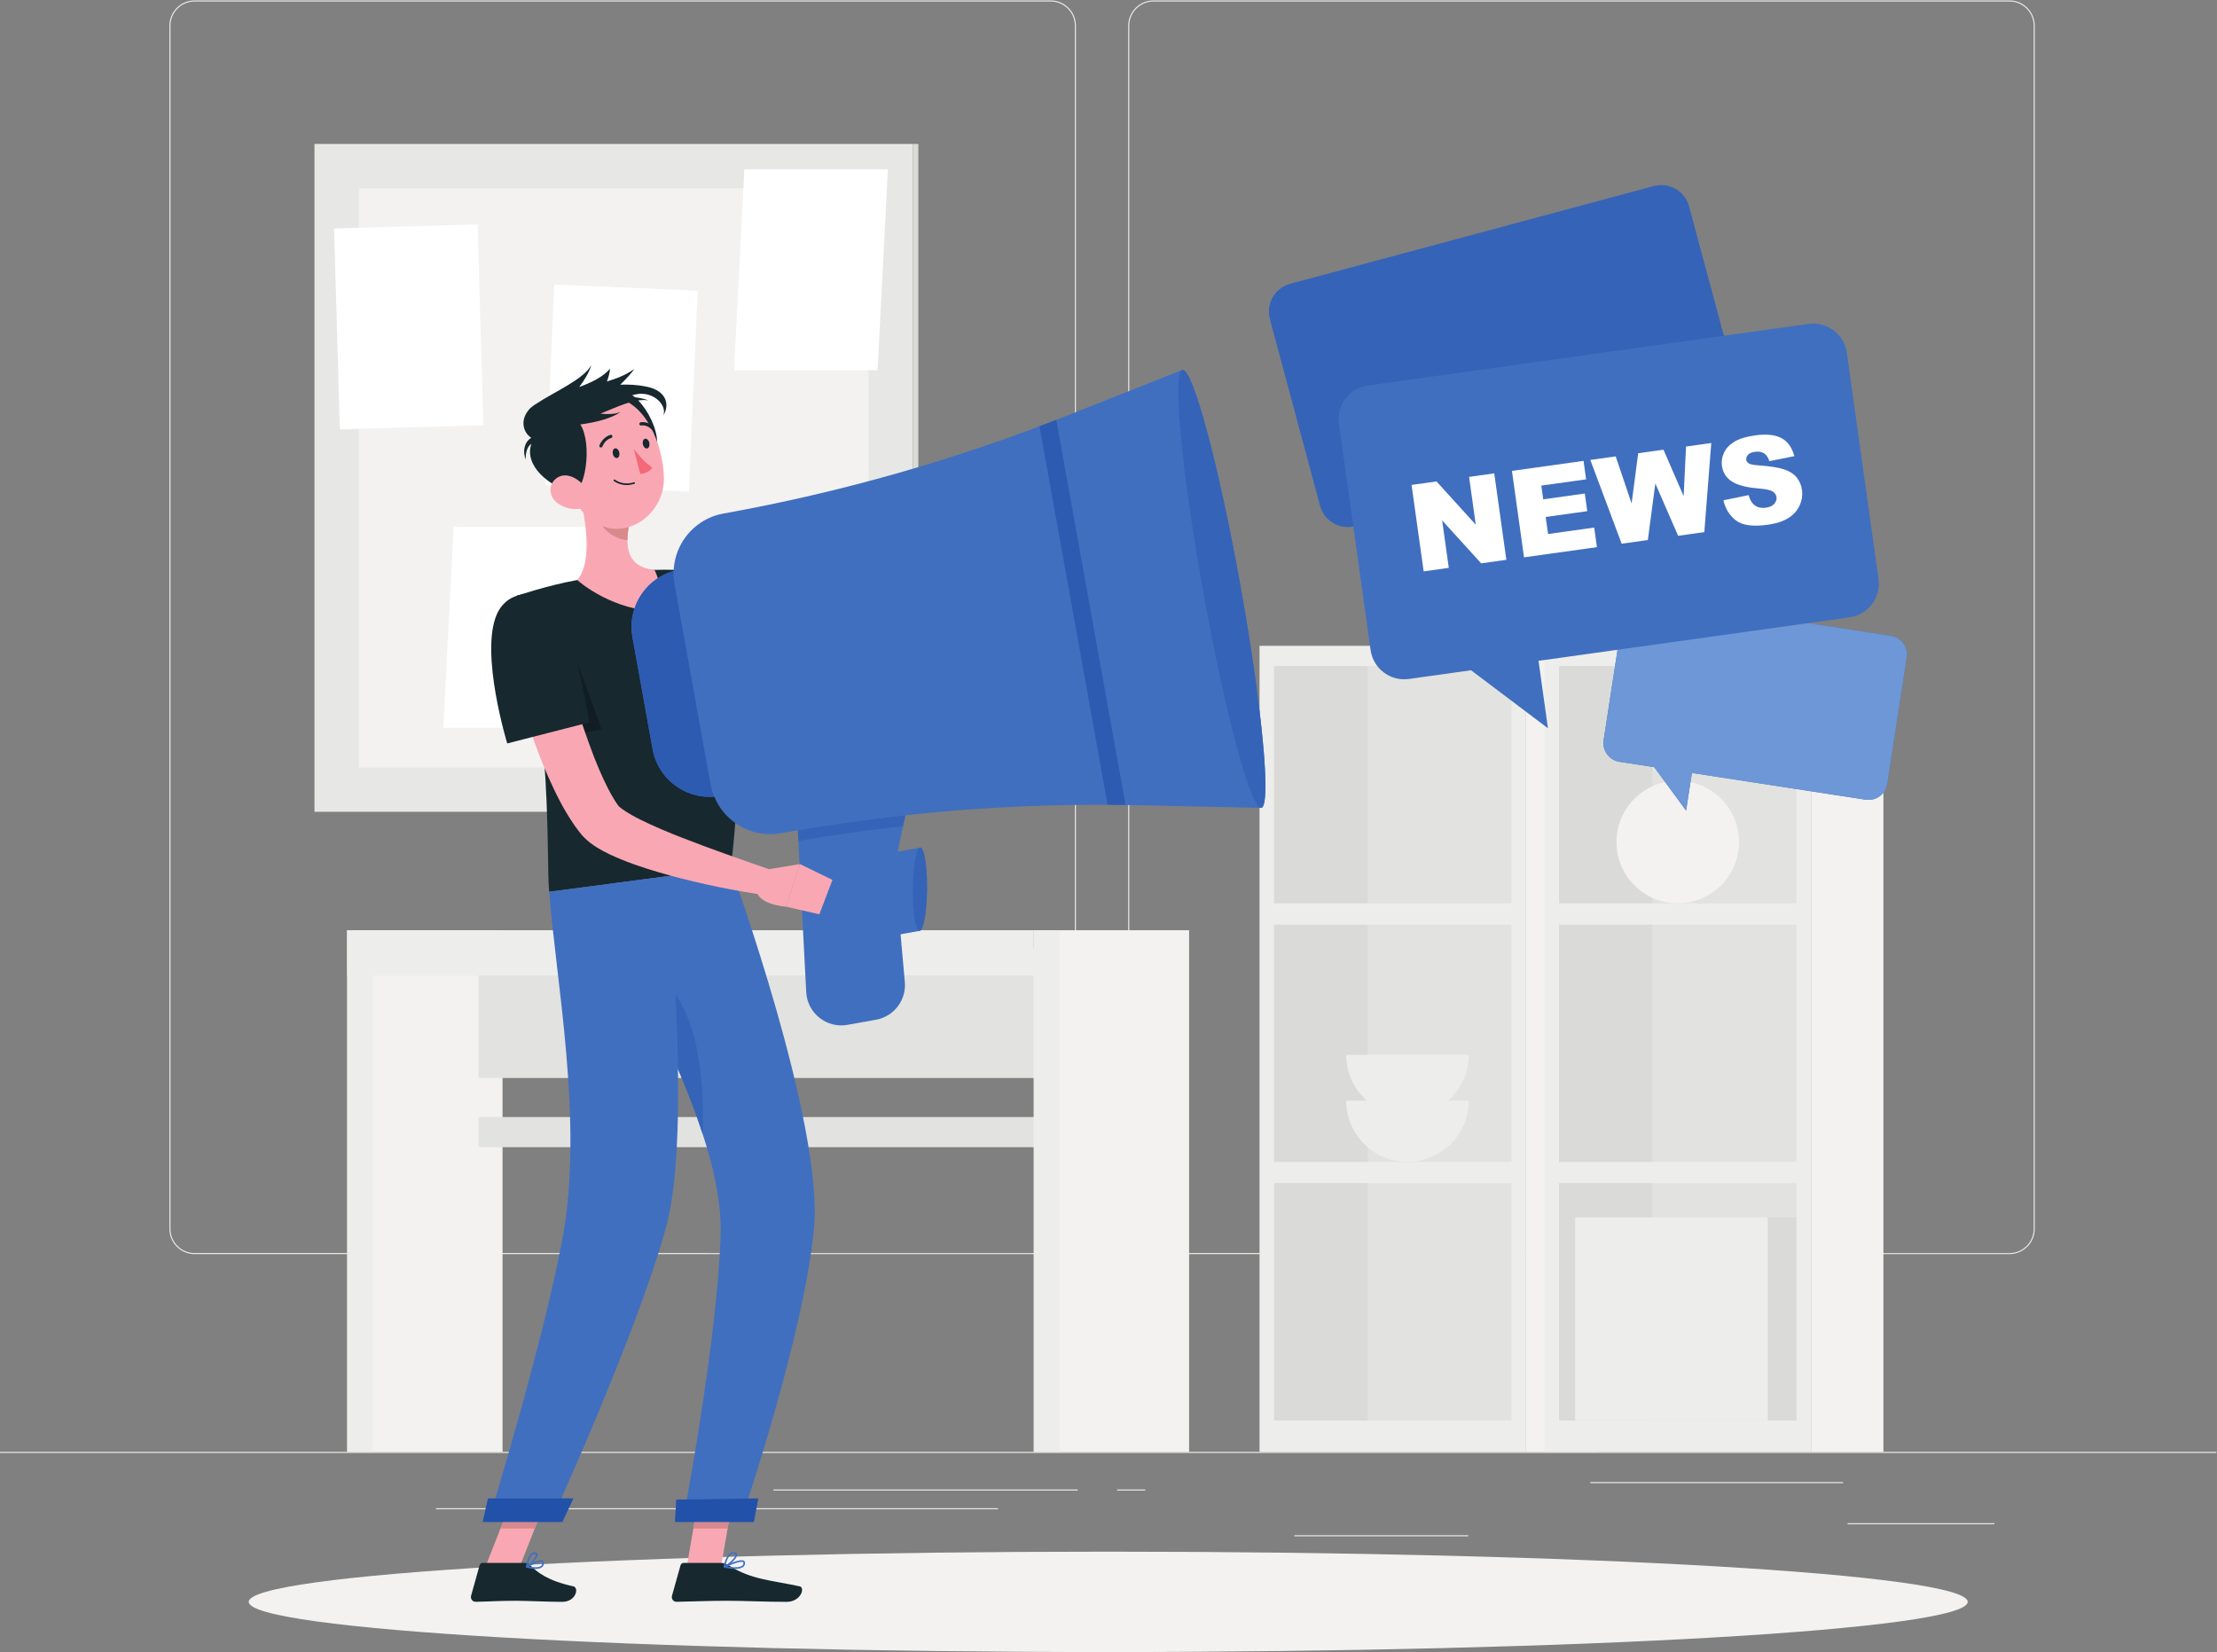 <?xml version="1.0" encoding="UTF-8" standalone="no"?>
<!-- Created with Inkscape (http://www.inkscape.org/) -->

<svg
   version="1.1"
   id="svg2"
   width="666.667"
   height="496.813"
   viewBox="0 0 666.667 496.813"
   sodipodi:docname="2888958.eps"
   xmlns:inkscape="http://www.inkscape.org/namespaces/inkscape"
   xmlns:sodipodi="http://sodipodi.sourceforge.net/DTD/sodipodi-0.dtd"
   xmlns="http://www.w3.org/2000/svg"
   xmlns:svg="http://www.w3.org/2000/svg">
  <rect x="0" y="0" width="666.667" height="496.813" fill="#808080" stroke="none"/>
  <defs
     id="defs6" />
  <sodipodi:namedview
     id="namedview4"
     pagecolor="#ffffff"
     bordercolor="#000000"
     borderopacity="0.25"
     inkscape:showpageshadow="2"
     inkscape:pageopacity="0.0"
     inkscape:pagecheckerboard="0"
     inkscape:deskcolor="#d1d1d1" />
  <g
     id="g8"
     inkscape:groupmode="layer"
     inkscape:label="ink_ext_XXXXXX"
     transform="matrix(1.333,0,0,-1.333,0,496.813)">
    <g
       id="g10"
       transform="scale(0.1)">
      <path
         d="M 5000,449.129 H 0 v 2.5 h 5000 v -2.5"
         style="fill:#e7e8e5;fill-opacity:1;fill-rule:nonzero;stroke:none"
         id="path12" />
      <path
         d="m 4167.79,290.672 h 331.22 v -2.5 h -331.22 v 2.5"
         style="fill:#e7e8e5;fill-opacity:1;fill-rule:nonzero;stroke:none"
         id="path14" />
      <path
         d="m 2920,263.539 h 392.2 v -2.5 H 2920 v 2.5"
         style="fill:#e7e8e5;fill-opacity:1;fill-rule:nonzero;stroke:none"
         id="path16" />
      <path
         d="m 3587.55,383.531 h 570.23 v -2.5 h -570.23 v 2.5"
         style="fill:#e7e8e5;fill-opacity:1;fill-rule:nonzero;stroke:none"
         id="path18" />
      <path
         d="m 1744.77,366.73 h 686.31 v -2.5 h -686.31 v 2.5"
         style="fill:#e7e8e5;fill-opacity:1;fill-rule:nonzero;stroke:none"
         id="path20" />
      <path
         d="m 2520.11,366.73 h 63.33 v -2.5 h -63.33 v 2.5"
         style="fill:#e7e8e5;fill-opacity:1;fill-rule:nonzero;stroke:none"
         id="path22" />
      <path
         d="m 983.336,322.012 h 1268.13 v 2.5 H 983.336 Z"
         style="fill:#e7e8e5;fill-opacity:1;fill-rule:nonzero;stroke:none"
         id="path24" />
      <path
         d="m 439.152,3723.59 c -30.097,0 -54.582,-24.48 -54.582,-54.57 V 954.699 c 0,-30.097 24.485,-54.578 54.582,-54.578 H 2370.14 c 30.09,0 54.57,24.481 54.57,54.578 V 3669.02 c 0,30.09 -24.48,54.57 -54.57,54.57 H 439.152 M 2370.14,897.621 H 439.152 c -31.476,0 -57.082,25.598 -57.082,57.078 V 3669.02 c 0,31.46 25.606,57.07 57.082,57.07 H 2370.14 c 31.46,0 57.07,-25.61 57.07,-57.07 V 954.699 c 0,-31.48 -25.61,-57.078 -57.07,-57.078"
         style="fill:#e7e8e5;fill-opacity:1;fill-rule:nonzero;stroke:none"
         id="path26" />
      <path
         d="m 2602.12,3723.59 c -30.09,0 -54.57,-24.48 -54.57,-54.57 V 954.699 c 0,-30.097 24.48,-54.578 54.57,-54.578 H 4533.1 c 30.1,0 54.59,24.481 54.59,54.578 V 3669.02 c 0,30.09 -24.49,54.57 -54.59,54.57 H 2602.12 M 4533.1,897.621 H 2602.12 c -31.47,0 -57.07,25.598 -57.07,57.078 V 3669.02 c 0,31.46 25.6,57.07 57.07,57.07 H 4533.1 c 31.48,0 57.09,-25.61 57.09,-57.07 V 954.699 c 0,-31.48 -25.61,-57.078 -57.09,-57.078"
         style="fill:#e7e8e5;fill-opacity:1;fill-rule:nonzero;stroke:none"
         id="path28" />
      <path
         d="M 783.328,451.629 H 1133.66 V 1628.39 H 783.328 V 451.629"
         style="fill:#f3f2f1;fill-opacity:1;fill-rule:nonzero;stroke:none"
         id="path30" />
      <path
         d="m 783.328,451.629 h 57.777 V 1628.39 H 783.328 V 451.629"
         style="fill:#ededeb;fill-opacity:1;fill-rule:nonzero;stroke:none"
         id="path32" />
      <path
         d="m 1079.66,1295.06 h 1330.21 v 294.441 H 1079.66 Z"
         style="fill:#e2e2e0;fill-opacity:1;fill-rule:nonzero;stroke:none"
         id="path34" />
      <path
         d="m 1079.66,1138.95 h 1330.21 v 68.012 H 1079.66 Z"
         style="fill:#e2e2e0;fill-opacity:1;fill-rule:nonzero;stroke:none"
         id="path36" />
      <path
         d="m 783.328,1526.17 h 1548.76 v 102.219 H 783.328 Z"
         style="fill:#ededeb;fill-opacity:1;fill-rule:nonzero;stroke:none"
         id="path38" />
      <path
         d="m 2332.09,451.629 h 350.33 V 1628.39 H 2332.09 V 451.629"
         style="fill:#f3f2f1;fill-opacity:1;fill-rule:nonzero;stroke:none"
         id="path40" />
      <path
         d="m 2332.09,451.629 h 57.78 V 1628.39 h -57.78 V 451.629"
         style="fill:#ededeb;fill-opacity:1;fill-rule:nonzero;stroke:none"
         id="path42" />
      <path
         d="m 2841.32,451.629 h 601.301 v 1818.43 H 2841.32 Z"
         style="fill:#ededeb;fill-opacity:1;fill-rule:nonzero;stroke:none"
         id="path44" />
      <path
         d="m 3409.61,1689.16 v 535.29 h -535.29 v -535.29 h 535.29"
         style="fill:#e2e2e0;fill-opacity:1;fill-rule:nonzero;stroke:none"
         id="path46" />
      <path
         d="m 3409.61,1105.83 v 535.29 h -535.29 v -535.29 h 535.29"
         style="fill:#e2e2e0;fill-opacity:1;fill-rule:nonzero;stroke:none"
         id="path48" />
      <path
         d="m 3409.61,522.5 v 535.29 H 2874.32 V 522.5 h 535.29"
         style="fill:#e2e2e0;fill-opacity:1;fill-rule:nonzero;stroke:none"
         id="path50" />
      <path
         d="m 3084.87,1689.16 v 535.29 h -210.55 v -535.29 h 210.55"
         style="fill:#dadbd8;fill-opacity:1;fill-rule:nonzero;stroke:none"
         id="path52" />
      <path
         d="m 3084.87,1105.83 v 535.29 h -210.55 v -535.29 h 210.55"
         style="fill:#dadbd8;fill-opacity:1;fill-rule:nonzero;stroke:none"
         id="path54" />
      <path
         d="m 3084.87,522.5 v 535.29 H 2874.32 V 522.5 h 210.55"
         style="fill:#dadbd8;fill-opacity:1;fill-rule:nonzero;stroke:none"
         id="path56" />
      <path
         d="M 3605.88,451.629 V 2270.06 H 3442.62 V 451.629 h 163.26"
         style="fill:#f3f2f1;fill-opacity:1;fill-rule:nonzero;stroke:none"
         id="path58" />
      <path
         d="m 3484.17,451.629 h 601.289 v 1818.43 H 3484.17 Z"
         style="fill:#ededeb;fill-opacity:1;fill-rule:nonzero;stroke:none"
         id="path60" />
      <path
         d="m 3517.17,1689.16 h 535.289 v 535.289 H 3517.17 Z"
         style="fill:#e2e2e0;fill-opacity:1;fill-rule:nonzero;stroke:none"
         id="path62" />
      <path
         d="m 4052.46,1105.83 v 535.29 h -535.29 v -535.29 h 535.29"
         style="fill:#e2e2e0;fill-opacity:1;fill-rule:nonzero;stroke:none"
         id="path64" />
      <path
         d="m 4052.46,522.5 v 535.29 H 3517.17 V 522.5 h 535.29"
         style="fill:#e2e2e0;fill-opacity:1;fill-rule:nonzero;stroke:none"
         id="path66" />
      <path
         d="m 3517.17,1689.16 h 210.547 v 535.289 H 3517.17 Z"
         style="fill:#dadbd8;fill-opacity:1;fill-rule:nonzero;stroke:none"
         id="path68" />
      <path
         d="m 3727.72,1105.83 v 535.29 h -210.55 v -535.29 h 210.55"
         style="fill:#dadbd8;fill-opacity:1;fill-rule:nonzero;stroke:none"
         id="path70" />
      <path
         d="m 3727.72,522.5 v 535.29 H 3517.17 V 522.5 h 210.55"
         style="fill:#dadbd8;fill-opacity:1;fill-rule:nonzero;stroke:none"
         id="path72" />
      <path
         d="m 4085.46,451.629 h 163.27 v 1818.43 h -163.27 z"
         style="fill:#f3f2f1;fill-opacity:1;fill-rule:nonzero;stroke:none"
         id="path74" />
      <path
         d="m 3646.59,1827.39 c 0,76.34 61.88,138.23 138.22,138.23 76.34,0 138.23,-61.89 138.23,-138.23 0,-76.34 -61.89,-138.23 -138.23,-138.23 -76.34,0 -138.22,61.89 -138.22,138.23"
         style="fill:#f3f2f1;fill-opacity:1;fill-rule:nonzero;stroke:none"
         id="path76" />
      <path
         d="m 3313.28,1244.06 c 0,-76.34 -61.89,-138.23 -138.23,-138.23 -76.34,0 -138.22,61.89 -138.22,138.23 h 276.45"
         style="fill:#ededeb;fill-opacity:1;fill-rule:nonzero;stroke:none"
         id="path78" />
      <path
         d="m 3313.28,1347.39 c 0,-76.34 -61.89,-138.23 -138.23,-138.23 -76.34,0 -138.22,61.89 -138.22,138.23 h 276.45"
         style="fill:#ededeb;fill-opacity:1;fill-rule:nonzero;stroke:none"
         id="path80" />
      <path
         d="M 3988.14,980.621 H 3553.51 V 522.5 h 434.63 v 458.121"
         style="fill:#ededeb;fill-opacity:1;fill-rule:nonzero;stroke:none"
         id="path82" />
      <path
         d="m 3988.14,980.621 h 64.32 V 522.5 h -64.32 v 458.121"
         style="fill:#dadbd8;fill-opacity:1;fill-rule:nonzero;stroke:none"
         id="path84" />
      <path
         d="m 3666.6,2270.06 h 172.789 v 669.613 H 3666.6 Z"
         style="fill:#e2e2e0;fill-opacity:1;fill-rule:nonzero;stroke:none"
         id="path86" />
      <path
         d="m 3198.11,2270.06 h 573.47 l 86.61,783.73 h -573.48 l -86.6,-783.73"
         style="fill:#ededeb;fill-opacity:1;fill-rule:nonzero;stroke:none"
         id="path88" />
      <path
         d="m 3135.99,2270.06 h 592.36 l 86.61,783.73 H 3222.6 l -86.61,-783.73"
         style="fill:#f3f2f1;fill-opacity:1;fill-rule:nonzero;stroke:none"
         id="path90" />
      <path
         d="m 3557.64,2270.06 h 114.93 l -132.44,783.73 H 3425.2 l 132.44,-783.73"
         style="fill:#fafaf9;fill-opacity:1;fill-rule:nonzero;stroke:none"
         id="path92" />
      <path
         d="m 3455.16,2270.06 h 44.59 l -132.44,783.73 h -44.59 l 132.44,-783.73"
         style="fill:#fafaf9;fill-opacity:1;fill-rule:nonzero;stroke:none"
         id="path94" />
      <path
         d="m 709.414,1895.62 h 1350 v 1506.66 h -1350 z"
         style="fill:#e7e8e5;fill-opacity:1;fill-rule:nonzero;stroke:none"
         id="path96" />
      <path
         d="m 2059.41,1895.62 h 12.23 V 3402.28 H 2059.41 Z"
         style="fill:#dadbd8;fill-opacity:1;fill-rule:nonzero;stroke:none"
         id="path98" />
      <path
         d="m 809.418,1995.62 h 1150 v 1306.66 h -1150 z"
         style="fill:#f3f2f1;fill-opacity:1;fill-rule:nonzero;stroke:none"
         id="path100" />
      <path
         d="m 1475.2,1925.62 h 323.852 v 453.328 H 1475.2 Z"
         style="fill:#ffffff;fill-opacity:1;fill-rule:nonzero;stroke:none"
         id="path102" />
      <path
         d="m 1000.08,2085.19 h 323.85 l 23.29,453.33 h -323.85 l -23.29,-453.33"
         style="fill:#ffffff;fill-opacity:1;fill-rule:nonzero;stroke:none"
         id="path104" />
      <path
         d="m 1655.87,2891.86 h 323.85 l 23.29,453.33 h -323.85 l -23.29,-453.33"
         style="fill:#ffffff;fill-opacity:1;fill-rule:nonzero;stroke:none"
         id="path106" />
      <path
         d="m 1230.47,2632.35 323.54,-14.2 19.87,452.9 -323.54,14.19 -19.87,-452.89"
         style="fill:#ffffff;fill-opacity:1;fill-rule:nonzero;stroke:none"
         id="path108" />
      <path
         d="m 766.715,2758.34 323.715,9.37 -13.12,453.15 -323.712,-9.37 13.117,-453.15"
         style="fill:#ffffff;fill-opacity:1;fill-rule:nonzero;stroke:none"
         id="path110" />
      <path
         d="M 4438.89,113.238 C 4438.89,50.699 3570.82,0 2500,0 1429.18,0 561.109,50.699 561.109,113.238 c 0,62.532 868.071,113.231 1938.891,113.231 1070.82,0 1938.89,-50.699 1938.89,-113.231"
         style="fill:#f3f2f1;fill-opacity:1;fill-rule:nonzero;stroke:none"
         id="path112" />
      <path
         d="m 1549.21,192.102 h 77.24 l 30.94,178.867 h -77.24 l -30.94,-178.867"
         style="fill:#f9a8b3;fill-opacity:1;fill-rule:nonzero;stroke:none"
         id="path114" />
      <path
         d="m 1094.95,192.102 h 77.23 l 70.57,178.867 h -77.24 l -70.56,-178.867"
         style="fill:#f9a8b3;fill-opacity:1;fill-rule:nonzero;stroke:none"
         id="path116" />
      <path
         d="m 1183.01,201.051 h -94.17 c -3.15,0 -6.01,-2.199 -6.88,-5.281 l -19.24,-68.661 c -2,-7.117 3.21,-13.859 10.51,-13.73 30.32,0.519 52.54,2.293 90.7,2.293 23.48,0 71.7,-2.434 104.12,-2.434 31.71,0 38.52,32.051 25.42,34.961 -58.76,13.02 -80.14,30.973 -98.2,48.102 -3.25,3.09 -7.64,4.75 -12.26,4.75"
         style="fill:#17282f;fill-opacity:1;fill-rule:nonzero;stroke:none"
         id="path118" />
      <path
         d="m 1626.43,201.051 h -84.35 c -3.16,0 -6.02,-2.199 -6.88,-5.281 l -19.25,-68.661 c -1.99,-7.109 3.02,-13.859 10.31,-13.738 30.46,0.52 74.53,2.301 112.78,2.301 44.72,0 83.2,-2.434 135.64,-2.434 31.71,0 42.37,32.051 29.27,34.961 -59.66,13.211 -108.92,14.633 -159.26,46.832 -5.47,3.5 -11.59,6.02 -18.26,6.02"
         style="fill:#17282f;fill-opacity:1;fill-rule:nonzero;stroke:none"
         id="path120" />
      <path
         d="m 1622.36,2404.67 c 40.85,-25.54 83.76,-51.38 126.05,-75.89 42.43,-24.65 85.28,-48.29 128.25,-68.89 10.78,-5.3 21.41,-9.89 32.13,-14.78 5.35,-2.39 10.62,-4.32 15.94,-6.53 l 7.96,-3.22 6.48,-2.46 c 16.62,-6.26 30.52,-8.09 43.74,-5.48 13.26,2.38 27.84,11.31 41.5,25.67 6.83,7.1 13.16,15.53 19.34,24.44 2.98,4.52 5.86,9.2 8.53,14.01 l 7.46,13.76 56.52,-13 c -1.1,-8.66 -1.94,-15.07 -3.64,-22.34 -1.58,-7.05 -3.47,-14.03 -5.61,-21.01 -4.34,-13.97 -10.02,-27.8 -17.74,-41.28 -7.61,-13.54 -17.39,-26.6 -29.51,-38.65 -12.08,-12.06 -27.23,-22.45 -44.15,-29.88 -16.9,-7.56 -35.52,-11.38 -53.48,-12.25 -18.08,-0.99 -35.25,1.29 -51.3,5.08 -3.83,0.98 -8.39,1.95 -11.61,3 l -9.82,3.14 c -6.5,2.14 -13.2,4.13 -19.55,6.42 -12.57,4.7 -25.51,9.05 -37.6,14.31 -49.2,20.14 -95.81,43.12 -141.17,67.88 -22.71,12.36 -45.05,25.14 -67.08,38.5 -22.15,13.39 -43.7,26.57 -65.79,41.5 l 64.15,97.95"
         style="fill:#f9a8b3;fill-opacity:1;fill-rule:nonzero;stroke:none"
         id="path122" />
      <path
         d="m 1506.08,2333.42 c 15.36,-73.77 201.06,-180.2 201.06,-180.2 l 67.71,177.9 c 0,0 -52.91,33.09 -131.98,85.91 -79.91,53.39 -153.64,-2.65 -136.79,-83.61"
         style="fill:#17282f;fill-opacity:1;fill-rule:nonzero;stroke:none"
         id="path124" />
      <path
         d="m 2038.53,2277.12 53.67,84.27 40.11,-91.73 c 0,0 -31.78,-48.22 -80.94,-23.47 l -12.84,30.93"
         style="fill:#f9a8b3;fill-opacity:1;fill-rule:nonzero;stroke:none"
         id="path126" />
      <path
         d="m 2160.73,2393.27 26.31,-68.75 -54.73,-54.86 -40.11,91.73 68.53,31.88"
         style="fill:#f9a8b3;fill-opacity:1;fill-rule:nonzero;stroke:none"
         id="path128" />
      <path
         d="m 1564.19,278.719 h -0.03 l 2.56,14.801 h 0.03 l -2.56,-14.801"
         style="fill:#c3c5c2;fill-opacity:1;fill-rule:nonzero;stroke:none"
         id="path130" />
      <path
         d="m 1641.43,278.719 h -77.24 l 2.56,14.801 h 77.24 l -2.56,-14.801"
         style="fill:#d8898c;fill-opacity:1;fill-rule:nonzero;stroke:none"
         id="path132" />
      <path
         d="m 1129.12,278.719 h -0.06 l 5.84,14.801 h 0.05 l -5.83,-14.801"
         style="fill:#c3c5c2;fill-opacity:1;fill-rule:nonzero;stroke:none"
         id="path134" />
      <path
         d="m 1206.33,278.719 h -77.21 l 5.83,14.801 h 77.23 l -5.85,-14.801"
         style="fill:#d8898c;fill-opacity:1;fill-rule:nonzero;stroke:none"
         id="path136" />
      <path
         d="m 1595.66,2435.38 c 0,0 107.31,-221.17 52.97,-666.39 -123.42,-16.2 -349.56,-45.88 -409.62,-53.76 -7.42,62.99 9.64,377.24 -72.68,667.82 0,0 69.18,23.41 135.85,35.44 52.15,9.41 127.81,21.04 174.13,22.84 61.06,2.39 119.35,-5.95 119.35,-5.95"
         style="fill:#17282f;fill-opacity:1;fill-rule:nonzero;stroke:none"
         id="path138" />
      <path
         d="m 1224.49,2050.58 c -9.27,103.68 -26.23,219.86 -58.15,332.46 l 1.74,0.53 c 4.36,1.22 8.79,1.81 13.26,1.81 36.58,0 75.52,-39.46 97.46,-94.37 35.91,-89.71 78.24,-208.73 78.24,-208.73 l -132.55,-31.7"
         style="fill:#111d23;fill-opacity:1;fill-rule:nonzero;stroke:none"
         id="path140" />
      <path
         d="m 1305.09,2618.31 c 15.08,-55.01 33.55,-157.01 -2.91,-199.82 0,0 66.91,-61.05 166.1,-69.88 38.36,40.75 8.03,92.72 8.03,92.72 -63.57,6.84 -65.35,53.76 -57.65,99.05 l -113.57,77.93"
         style="fill:#f9a8b3;fill-opacity:1;fill-rule:nonzero;stroke:none"
         id="path142" />
      <path
         d="m 1624.15,1931.41 -91.82,510.35 c -71.14,-12.8 -118.43,-80.84 -105.63,-151.98 l 45.47,-252.74 c 12.8,-71.14 80.85,-118.43 151.98,-105.63"
         style="fill:#406fbf;fill-opacity:1;fill-rule:nonzero;stroke:none"
         id="path144" />
      <path
         d="m 1600.82,1929.32 c -62.12,0 -117.26,44.42 -128.65,107.72 l -45.47,252.74 c -1.41,7.85 -2.09,15.66 -2.09,23.37 0.02,57.91 38.61,109.73 95.12,125.71 -0.32,-9.51 0.36,-19.19 2.11,-28.93 l 81.39,-452.35 c 1.75,-9.74 4.49,-19.04 8.11,-27.84 -3.53,-0.28 -7.03,-0.42 -10.52,-0.42"
         style="fill:#2d5bb2;fill-opacity:1;fill-rule:nonzero;stroke:none"
         id="path146" />
      <path
         d="m 1976.27,1426.57 -64.35,-11.58 c -46.97,-8.45 -90.7,26.22 -93.18,73.88 l -26.55,510.36 c -2.07,39.86 25.82,75.05 65.11,82.12 l 119.07,21.42 c 55.38,9.96 103.22,-39.36 91.56,-94.41 l -47.53,-224.58 c -1.63,-7.71 -2.11,-15.61 -1.41,-23.45 l 22.18,-248.73 c 3.64,-40.87 -24.51,-77.77 -64.9,-85.03"
         style="fill:#406fbf;fill-opacity:1;fill-rule:nonzero;stroke:none"
         id="path148" />
      <path
         d="m 1800.94,1829.95 -1.25,24.08 c 0.02,0.01 0.04,0.01 0.06,0.01 l 1.25,-24.08 c -0.02,0 -0.04,0 -0.06,-0.01"
         style="fill:#c3c5c2;fill-opacity:1;fill-rule:nonzero;stroke:none"
         id="path150" />
      <path
         d="m 1801,1829.96 -1.25,24.08 c 80.53,13.7 161.46,24.96 242.6,33.76 l -5.22,-24.59 c -78.98,-8.67 -157.71,-19.82 -236.13,-33.25"
         style="fill:#3563b7;fill-opacity:1;fill-rule:nonzero;stroke:none"
         id="path152" />
      <path
         d="m 2074.79,1627.07 -108.33,-19.49 0.89,187.84 108.33,19.49 -0.89,-187.84"
         style="fill:#406fbf;fill-opacity:1;fill-rule:nonzero;stroke:none"
         id="path154" />
      <path
         d="m 2091.25,1723.87 c -0.25,-51.87 -7.62,-95.21 -16.46,-96.8 -8.85,-1.59 -15.82,39.17 -15.57,91.04 0.25,51.87 7.62,95.21 16.46,96.8 8.84,1.59 15.81,-39.17 15.57,-91.04"
         style="fill:#406fbf;fill-opacity:1;fill-rule:nonzero;stroke:none"
         id="path156" />
      <path
         d="m 2074.29,1627.02 c -8.46,0 -15.08,38.8 -15.08,88.41 0,0.89 0.01,1.78 0.01,2.68 0.25,51.87 7.62,95.21 16.46,96.8 0.17,0.03 0.34,0.05 0.5,0.05 8.45,0 15.07,-38.8 15.07,-88.42 0,-0.88 0,-1.77 0,-2.67 -0.25,-51.87 -7.62,-95.21 -16.46,-96.8 -0.17,-0.03 -0.34,-0.05 -0.5,-0.05"
         style="fill:#3563b7;fill-opacity:1;fill-rule:nonzero;stroke:none"
         id="path158" />
      <path
         d="m 1632.03,2568.47 v 0 c -74.21,-13.35 -123.54,-84.33 -110.19,-158.54 l 81.39,-452.35 c 13.35,-74.2 84.33,-123.54 158.53,-110.19 l 0.01,0.01 c 265.8,47.82 535.72,68.95 805.73,63.08 l 277.74,-6.05 -177.81,988.24 -258.22,-102.47 c -251.02,-99.62 -511.38,-173.9 -777.18,-221.73"
         style="fill:#406fbf;fill-opacity:1;fill-rule:nonzero;stroke:none"
         id="path160" />
      <path
         d="m 2539.17,1910.92 c -13.48,0.3 -27.03,0.39 -40.55,0.39 l -0.01,0.08 c 13.53,-0.06 27.02,-0.2 40.54,-0.4 l 0.02,-0.07 m -194.21,854.41 -0.01,0.05 c 3.88,1.44 7.76,2.89 11.63,4.35 -3.87,-1.47 -7.75,-2.94 -11.62,-4.4 m 30.03,11.47 c 2.61,1.02 5.23,2.04 7.83,3.08 l 0.01,-0.04 c -2.61,-1.02 -5.23,-2.04 -7.84,-3.04"
         style="fill:#a7a9a8;fill-opacity:1;fill-rule:nonzero;stroke:none"
         id="path162" />
      <path
         d="m 2539.15,1910.99 c -13.52,0.2 -27.01,0.34 -40.54,0.4 l -153.65,853.94 c 3.87,1.46 7.75,2.93 11.62,4.4 6.15,2.33 12.29,4.68 18.41,7.07 2.61,1 5.23,2.02 7.84,3.04 l 156.32,-868.85"
         style="fill:#2d5bb2;fill-opacity:1;fill-rule:nonzero;stroke:none"
         id="path164" />
      <path
         d="m 2798.22,2406.09 c 49.1,-272.89 70.15,-497.49 47.02,-501.66 -23.14,-4.16 -81.7,213.69 -130.8,486.59 -49.1,272.89 -70.15,497.49 -47.01,501.65 23.13,4.17 81.69,-213.69 130.79,-486.58"
         style="fill:#406fbf;fill-opacity:1;fill-rule:nonzero;stroke:none"
         id="path166" />
      <path
         d="m 2844.57,1904.38 c -23.57,0 -81.49,216.31 -130.13,486.64 -35.55,197.6 -56.4,369.89 -56.41,451.49 -0.01,31.09 3.01,49.01 9.4,50.16 0.21,0.04 0.44,0.06 0.66,0.06 23.57,0 81.49,-216.31 130.13,-486.64 35.55,-197.61 56.4,-369.89 56.41,-451.49 0.01,-31.09 -3.01,-49.02 -9.39,-50.17 -0.22,-0.03 -0.44,-0.05 -0.67,-0.05"
         style="fill:#3563b7;fill-opacity:1;fill-rule:nonzero;stroke:none"
         id="path168" />
      <path
         d="m 1415.5,2508.57 c -0.01,0 -0.02,0 -0.02,0 0,0.8 0.02,1.61 0.04,2.42 -0.02,-0.81 -0.02,-1.61 -0.02,-2.42 m 3.1,31.84 -11.98,8.23 11.98,-8.22 c 0,0 0,0 0,-0.01"
         style="fill:#babcba;fill-opacity:1;fill-rule:nonzero;stroke:none"
         id="path170" />
      <path
         d="m 1415.48,2508.57 c -24.12,0.36 -58.81,22.45 -63.17,47.29 -2.18,12.39 -2.53,24.53 -0.92,30.65 l 55.23,-37.87 11.98,-8.23 c -1.71,-9.88 -2.92,-19.83 -3.08,-29.42 -0.02,-0.81 -0.04,-1.62 -0.04,-2.42"
         style="fill:#d8898c;fill-opacity:1;fill-rule:nonzero;stroke:none"
         id="path172" />
      <path
         d="m 1408.1,2842.84 c 40.59,-3.75 101.75,-112.84 61.06,-151.27 -40.69,-38.43 -137.93,158.37 -61.06,151.27"
         style="fill:#17282f;fill-opacity:1;fill-rule:nonzero;stroke:none"
         id="path174" />
      <path
         d="m 1265.65,2687.21 c 23.6,-71.97 33.74,-115.51 80.72,-141.31 70.68,-38.81 152.83,23.84 151.35,102.73 -1.34,71.01 -39.71,176.77 -119.39,182.96 -78.49,6.1 -136.29,-72.41 -112.68,-144.38"
         style="fill:#f9a8b3;fill-opacity:1;fill-rule:nonzero;stroke:none"
         id="path176" />
      <path
         d="m 1459.57,2854.5 c -23.92,5.03 -43.08,5.22 -60.34,4.67 14.72,14.29 26.17,27.18 31.72,35.57 -18.25,-13.44 -39.82,-21.71 -61.76,-28.34 4.22,11.57 6.62,21.62 6.81,28.85 -15.27,-18.48 -41.27,-30.9 -69.38,-41.44 13.37,17.72 22.96,34.68 27.24,49.47 -17.43,-32.21 -83.12,-59.92 -124.55,-87.47 l -0.63,-0.35 c -3.03,-1.83 -5.75,-3.8 -8.26,-5.84 l -0.45,-0.32 c -3.94,-2.92 -6.72,-5.87 -8.53,-8.75 -17.37,-21.59 -12.13,-48.41 6.96,-61.3 -14.74,-8.84 -20.4,-29.01 -12.45,-49.1 -0.63,13.95 2.68,29.27 12.79,35.49 -17.01,-49.24 40.23,-95.66 90.74,-108.73 29.54,-7.64 48.41,107.22 19.7,152.6 38.55,4.95 71.47,14.54 91.16,28.15 -12.73,-5.24 -28.85,-5.45 -46.04,-3.93 36.99,14.6 76.79,35.2 108.23,29.96 -13.01,5.27 -29.03,7.79 -47.19,8.18 11.79,4.19 22.97,7.24 33.51,6.8 33.61,-1.39 55.83,-30.28 47.22,-49.17 14.45,21.95 9.76,55.28 -36.5,65"
         style="fill:#17282f;fill-opacity:1;fill-rule:nonzero;stroke:none"
         id="path178" />
      <path
         d="m 1253.43,2595.66 c 14.83,-13.54 34.85,-18.51 51.72,-16.91 25.38,2.41 30.37,27.55 16.86,46.93 -12.16,17.45 -40.03,37.22 -62.4,25.15 -22.04,-11.88 -23.14,-39.68 -6.18,-55.17"
         style="fill:#f9a8b3;fill-opacity:1;fill-rule:nonzero;stroke:none"
         id="path180" />
      <path
         d="m 1648.63,1768.99 c 0,0 209.77,-577.28 187.69,-812.818 -22.96,-245 -164.87,-659.59 -164.87,-659.59 h -130.84 c 0,0 76.81,400.27 84.96,640.887 8.89,262.311 -231.52,594.011 -246.2,796.181 126.66,16.62 269.26,35.34 269.26,35.34"
         style="fill:#406fbf;fill-opacity:1;fill-rule:nonzero;stroke:none"
         id="path182" />
      <path
         d="m 1572.06,1206.96 h -0.05 c -10.53,29.39 -22.06,58.82 -34.08,88.1 h 0.02 c 12.03,-29.27 23.57,-58.72 34.11,-88.1"
         style="fill:#c3c5c2;fill-opacity:1;fill-rule:nonzero;stroke:none"
         id="path184" />
      <path
         d="m 1537.95,1295.06 h -0.02 c -2.83,6.89 -5.69,13.78 -8.57,20.64 v 0.04 c 2.88,-6.88 5.75,-13.78 8.59,-20.68"
         style="fill:#acafad;fill-opacity:1;fill-rule:nonzero;stroke:none"
         id="path186" />
      <path
         d="m 1585.49,1167.52 c -4.26,13.12 -8.77,26.27 -13.48,39.44 h 0.05 c 4.7,-13.11 9.19,-26.18 13.44,-39.25 0,-0.07 0,-0.12 -0.01,-0.19"
         style="fill:#acafad;fill-opacity:1;fill-rule:nonzero;stroke:none"
         id="path188" />
      <path
         d="m 1585.5,1167.71 c -4.25,13.07 -8.74,26.14 -13.44,39.25 -10.54,29.38 -22.08,58.83 -34.11,88.1 -2.84,6.9 -5.71,13.8 -8.59,20.68 -0.88,58.12 -3.14,116.12 -5.99,169.94 44.65,-67.33 65.39,-164.69 62.13,-317.97"
         style="fill:#3563b7;fill-opacity:1;fill-rule:nonzero;stroke:none"
         id="path190" />
      <path
         d="m 1503.32,1749.92 c 0,0 60.06,-570.98 -0.9,-792.131 -66.76,-242.16 -258.71,-661.207 -258.71,-661.207 h -141.47 c 0,0 123.19,399.488 167.19,639.258 47.74,260.23 -16.38,586.04 -30.42,779.39 156.87,20.59 264.31,34.69 264.31,34.69"
         style="fill:#406fbf;fill-opacity:1;fill-rule:nonzero;stroke:none"
         id="path192" />
      <path
         d="m 1268.56,293.52 h -179.64 l 12.05,53.011 h 192.46 l -24.87,-53.011"
         style="fill:#406fbf;fill-opacity:1;fill-rule:nonzero;stroke:none"
         id="path194" />
      <path
         d="m 1268.56,293.52 h -179.64 l 12.05,53.011 h 192.46 l -10.33,-22.019 -1.18,-2.5 -13.36,-28.492"
         style="fill:#2251aa;fill-opacity:1;fill-rule:nonzero;stroke:none"
         id="path196" />
      <path
         d="m 1700.49,293.52 h -177.82 l 2.93,50.359 184.85,2.652 -9.96,-53.011"
         style="fill:#406fbf;fill-opacity:1;fill-rule:nonzero;stroke:none"
         id="path198" />
      <path
         d="m 1700.49,293.52 h -177.82 l 2.93,50.359 184.85,2.652 -4.14,-22.019 -0.47,-2.5 -5.35,-28.492"
         style="fill:#2251aa;fill-opacity:1;fill-rule:nonzero;stroke:none"
         id="path200" />
      <path
         d="m 1382.67,2702.36 c 1.55,-5.97 5.99,-9.8 9.91,-8.55 3.92,1.25 5.84,7.11 4.28,13.09 -1.55,5.98 -5.99,9.81 -9.91,8.55 -3.92,-1.25 -5.83,-7.11 -4.28,-13.09"
         style="fill:#17282f;fill-opacity:1;fill-rule:nonzero;stroke:none"
         id="path202" />
      <path
         d="m 1450.44,2724.01 c 1.55,-5.98 5.99,-9.81 9.91,-8.56 3.92,1.26 5.83,7.12 4.28,13.09 -1.55,5.98 -5.99,9.81 -9.91,8.56 -3.92,-1.25 -5.84,-7.11 -4.28,-13.09"
         style="fill:#17282f;fill-opacity:1;fill-rule:nonzero;stroke:none"
         id="path204" />
      <path
         d="m 1429.67,2714.15 c 0,0 22.59,-30.12 41.93,-41.97 -8.04,-13.26 -27.25,-14.51 -27.25,-14.51 l -14.68,56.48"
         style="fill:#f46878;fill-opacity:1;fill-rule:nonzero;stroke:none"
         id="path206" />
      <path
         d="m 1431.17,2635.59 c -28.21,-9.01 -46.15,6.14 -46.9,6.79 l -0.12,2.59 2.57,0.27 c 0.17,-0.15 17.3,-14.52 43.54,-6.14 0.97,0.31 1.96,-0.23 2.21,-1.2 0.25,-0.96 -0.33,-2 -1.3,-2.31"
         style="fill:#17282f;fill-opacity:1;fill-rule:nonzero;stroke:none"
         id="path208" />
      <path
         d="m 1356.58,2717.63 -2.3,0.03 c -1.86,0.68 -2.74,2.78 -1.97,4.7 7.73,19.23 24.17,23.49 24.9,23.65 1.98,0.48 3.87,-0.73 4.24,-2.71 0.37,-1.97 -0.91,-3.96 -2.89,-4.45 -0.54,-0.12 -13.37,-3.59 -19.53,-18.93 -0.45,-1.13 -1.38,-1.95 -2.45,-2.29"
         style="fill:#17282f;fill-opacity:1;fill-rule:nonzero;stroke:none"
         id="path210" />
      <path
         d="m 1474.08,2756.7 c -1.31,-0.42 -2.76,-0.09 -3.69,0.96 -10.41,11.77 -23.43,9.63 -23.98,9.52 -1.99,-0.34 -3.81,0.98 -4.05,2.98 -0.25,2 1.2,3.89 3.13,4.28 0.71,0.13 17.39,3.06 30.44,-11.69 1.3,-1.47 1.12,-3.8 -0.41,-5.21 l -1.44,-0.84"
         style="fill:#17282f;fill-opacity:1;fill-rule:nonzero;stroke:none"
         id="path212" />
      <path
         d="m 1248.6,2320.58 c 8.58,-33.5 17.58,-68.65 27.32,-102.72 9.79,-34.22 19.37,-68.46 30.24,-102.09 10.77,-33.65 22.49,-66.77 34.91,-98.98 12.61,-31.95 26.55,-63.33 42.28,-89.87 2.01,-3.13 3.91,-6.7 5.97,-9.52 l 3.04,-4.46 1.5,-2.25 0.02,-0.16 c 0.42,-1 4.74,-5.2 10.04,-8.9 10.78,-7.8 25.15,-16 39.99,-23.43 30.02,-14.87 62.69,-28.63 95.73,-41.48 66.2,-25.78 134.77,-49.8 202.8,-73.25 l -13.24,-56.46 c -73.46,10.77 -145.4,25.29 -217.56,44.81 -36.03,10.07 -72.02,20.79 -108.48,35.61 -18.31,7.54 -36.71,15.46 -56.4,27.6 -9.87,6.29 -20.21,13.16 -31.99,25.71 l -4.36,5.06 -2.53,3.26 -5.04,6.54 c -3.51,4.39 -6.21,8.69 -9.34,13.07 -23.62,34.77 -40.57,69.65 -56.22,104.7 -15.62,34.98 -28.77,70.31 -41.07,105.7 -24.66,71 -44.96,141.54 -61.7,215.19 l 114.09,26.32"
         style="fill:#f9a8b3;fill-opacity:1;fill-rule:nonzero;stroke:none"
         id="path214" />
      <path
         d="m 1120.47,2340.5 c -37.97,-88.63 23.8,-290.66 23.8,-290.66 l 185.05,47.44 c 0,0 -18.61,119.19 -49.46,210.78 -31.88,94.64 -130.16,100.69 -159.39,32.44"
         style="fill:#17282f;fill-opacity:1;fill-rule:nonzero;stroke:none"
         id="path216" />
      <path
         d="m 1193.18,192.898 c 12.94,-2.628 23.06,-2.148 27.5,1.391 1.95,1.563 2.89,3.731 2.87,6.641 0,1.422 -0.55,1.89 -1.03,2.152 -4.31,2.27 -18.88,-4.332 -29.34,-10.184 z m 14.59,-5.347 c -7.14,0 -14.76,1.48 -20.05,2.769 l -1.29,1.489 0.95,1.839 c 2.91,1.774 28.68,17.082 37.01,12.68 1.28,-0.68 2.81,-2.129 2.83,-5.168 0.02,-4.09 -1.45,-7.351 -4.35,-9.668 -3.67,-2.941 -9.22,-3.941 -15.1,-3.941"
         style="fill:#406fbf;fill-opacity:1;fill-rule:nonzero;stroke:none"
         id="path218" />
      <path
         d="m 1205.56,221.582 c -1.5,0 -2.92,-0.523 -4.3,-1.602 -5.63,-4.39 -9.07,-16.742 -10.54,-24.218 8.29,6.027 18.9,18.84 18.23,23.929 -0.07,0.457 -0.21,1.551 -2.57,1.84 z m -17.41,-31.312 -0.98,0.3 -0.73,1.668 c 0.13,0.953 3.27,23.242 12.67,30.571 2.44,1.91 5.1,2.711 7.93,2.351 4.34,-0.531 5.34,-3.23 5.54,-4.789 1.14,-8.609 -15.3,-25.539 -23.54,-29.883 l -0.89,-0.218"
         style="fill:#406fbf;fill-opacity:1;fill-rule:nonzero;stroke:none"
         id="path220" />
      <path
         d="m 1639.91,192.91 c 16.89,-2.84 29.64,-2.101 34.63,2.11 1.76,1.48 2.6,3.41 2.56,5.89 -0.02,0.949 -0.33,1.539 -1.05,1.949 -4.9,2.821 -23.03,-3.867 -36.14,-9.949 z m 17.86,-5.371 c -8.51,0 -17.65,1.461 -24.12,2.77 l -1.37,1.531 1.09,1.89 c 3.61,1.809 35.55,17.59 44.65,12.321 1.75,-1.012 2.7,-2.692 2.74,-4.871 0.06,-3.641 -1.27,-6.641 -3.95,-8.891 -4.22,-3.559 -11.38,-4.75 -19.04,-4.75"
         style="fill:#406fbf;fill-opacity:1;fill-rule:nonzero;stroke:none"
         id="path222" />
      <path
         d="m 1654.67,221.582 c -2.32,0 -4.45,-0.781 -6.49,-2.383 -6.76,-5.289 -10.23,-17.738 -11.58,-23.808 9.85,5.718 23.16,18.839 22.62,24.078 -0.05,0.429 -0.18,1.722 -3.45,2.062 z m -20.66,-31.312 -1.05,0.339 -0.66,1.672 c 0.13,0.867 3.42,21.68 13.72,29.75 3.14,2.457 6.6,3.528 10.33,3.141 5,-0.512 6.3,-3.063 6.51,-5.113 0.9,-8.739 -18.53,-25.438 -28.09,-29.629 l -0.76,-0.16"
         style="fill:#406fbf;fill-opacity:1;fill-rule:nonzero;stroke:none"
         id="path224" />
      <path
         d="m 1727.4,1764.92 77.26,12.73 -31.08,-96.13 c 0,0 -67.34,3.94 -67.32,40.74 l 21.14,42.66"
         style="fill:#f9a8b3;fill-opacity:1;fill-rule:nonzero;stroke:none"
         id="path226" />
      <path
         d="m 1877.89,1741.95 -29.59,-77.62 -74.72,17.19 31.08,96.13 73.23,-35.7"
         style="fill:#f9a8b3;fill-opacity:1;fill-rule:nonzero;stroke:none"
         id="path228" />
      <path
         d="m 3923.29,2840.28 -113.17,421.01 c -9.28,34.55 -44.82,55.03 -79.36,45.74 l -820.12,-220.45 c -34.55,-9.29 -55.03,-44.82 -45.74,-79.37 l 113.17,-421.01 c 9.29,-34.55 44.82,-55.02 79.37,-45.74 l 115.7,31.1 159.24,-91.77 -33.73,125.51 578.91,155.62 c 34.54,9.28 55.02,44.81 45.73,79.36"
         style="fill:#406fbf;fill-opacity:1;fill-rule:nonzero;stroke:none"
         id="path230" />
      <path
         d="m 3332.38,2479.79 -159.24,91.77 -3.94,-1.06 -111.76,-30.04 c -5.64,-1.51 -11.29,-2.23 -16.86,-2.23 -28.58,0 -54.74,19.05 -62.51,47.97 l -113.17,421.01 c -1.51,5.6 -2.23,11.23 -2.24,16.76 -0.04,28.62 19.03,54.83 47.98,62.61 l 820.12,220.45 c 5.63,1.51 11.29,2.24 16.85,2.24 28.58,0 54.74,-19.06 62.51,-47.98 l 113.17,-421.01 c 1.51,-5.6 2.23,-11.23 2.24,-16.76 0.04,-28.62 -19.03,-54.82 -47.97,-62.6 l -275.43,-74.04 -109.93,-29.55 -55.38,-14.89 -42.65,-11.46 -95.52,-25.68 33.73,-125.51"
         style="fill:#3563b7;fill-opacity:1;fill-rule:nonzero;stroke:none"
         id="path232" />
      <path
         d="m 4257.37,1958.81 43.85,284.96 c 3.6,23.38 -12.44,45.26 -35.82,48.85 l -555.1,85.42 c -23.38,3.6 -45.25,-12.44 -48.85,-35.82 l -43.85,-284.96 c -3.6,-23.39 12.44,-45.25 35.82,-48.85 l 78.32,-12.06 71.88,-98.02 13.07,84.95 391.83,-60.29 c 23.38,-3.6 45.25,12.44 48.85,35.82"
         style="fill:#406fbf;fill-opacity:1;fill-rule:nonzero;stroke:none"
         id="path234" />
      <path
         d="m 3803.62,1898.33 -71.88,98.02 -4.02,0.62 -74.3,11.44 c -21.19,3.26 -36.35,21.52 -36.32,42.33 0,2.15 0.16,4.33 0.5,6.52 l 43.85,284.96 c 3.26,21.18 21.5,36.33 42.29,36.33 2.16,0 4.36,-0.17 6.56,-0.51 l 555.1,-85.42 c 21.19,-3.26 36.35,-21.53 36.33,-42.33 -0.01,-2.15 -0.17,-4.33 -0.51,-6.52 l -43.85,-284.96 c -3.26,-21.18 -21.5,-36.33 -42.28,-36.33 -2.17,0 -4.36,0.17 -6.57,0.51 l -156.06,24.01 -235.77,36.28 -3.18,-20.65 -9.89,-64.3"
         style="fill:#6d97d6;fill-opacity:1;fill-rule:nonzero;stroke:none"
         id="path236" />
      <path
         d="m 4237.65,2420.77 -71.38,510.36 c -5.86,41.87 -44.56,71.07 -86.43,65.21 l -994.15,-139.05 c -41.88,-5.86 -71.08,-44.56 -65.22,-86.43 l 71.39,-510.35 c 5.85,-41.88 44.55,-71.08 86.43,-65.22 l 140.26,19.62 173.41,-130.86 -21.28,152.14 701.75,98.16 c 41.88,5.85 71.08,44.55 65.22,86.42"
         style="fill:#406fbf;fill-opacity:1;fill-rule:nonzero;stroke:none"
         id="path238" />
      <path
         d="m 3184.31,2633.03 56.28,7.87 88.53,-97.63 -15.09,107.91 56.8,7.94 27.28,-195.03 -56.8,-7.95 -88.02,96.87 14.98,-107.08 -56.68,-7.93 -27.28,195.03"
         style="fill:#ffffff;fill-opacity:1;fill-rule:nonzero;stroke:none"
         id="path240" />
      <path
         d="m 3410.74,2664.7 161.51,22.59 5.82,-41.64 -101.1,-14.14 4.33,-31 93.79,13.12 5.57,-39.78 -93.79,-13.12 5.37,-38.44 104.04,14.55 6.18,-44.17 -164.44,-23 -27.28,195.03"
         style="fill:#ffffff;fill-opacity:1;fill-rule:nonzero;stroke:none"
         id="path242" />
      <path
         d="m 3587.55,2689.43 57.24,8.01 35.88,-106.3 14.9,113.4 57.02,7.98 45.5,-104.81 5.38,111.93 56.94,7.96 -15.71,-201.05 -59.1,-8.26 -51.38,118.01 -16.91,-127.56 -59.09,-8.27 -70.67,188.96"
         style="fill:#ffffff;fill-opacity:1;fill-rule:nonzero;stroke:none"
         id="path244" />
      <path
         d="m 3887.84,2598.37 56.84,11.62 c 2.54,-9.14 6.07,-15.88 10.56,-20.23 7.31,-7.02 16.73,-9.73 28.26,-8.12 8.61,1.21 14.96,4.15 19.05,8.84 4.09,4.69 5.76,9.69 5.02,15.01 -0.71,5.06 -3.56,9.27 -8.55,12.64 -4.99,3.37 -15.81,5.7 -32.45,6.99 -27.26,2.25 -47.21,7.5 -59.85,15.77 -12.73,8.26 -20.16,20.02 -22.3,35.27 -1.4,10.02 0.18,19.9 4.75,29.62 4.56,9.73 12.31,17.96 23.26,24.69 10.95,6.73 26.58,11.51 46.89,14.36 24.92,3.48 44.58,1.51 58.95,-5.93 14.38,-7.44 24.23,-21.1 29.54,-40.97 l -56.34,-11.27 c -2.74,8.57 -6.8,14.51 -12.19,17.82 -5.4,3.32 -12.35,4.38 -20.86,3.19 -7.01,-0.98 -12.08,-3.2 -15.21,-6.67 -3.13,-3.47 -4.4,-7.33 -3.81,-11.59 0.44,-3.1 2.29,-5.69 5.57,-7.76 3.19,-2.18 10.27,-3.63 21.22,-4.36 27.14,-1.99 46.81,-5.1 59.02,-9.31 12.21,-4.22 21.51,-10.26 27.9,-18.14 6.39,-7.88 10.33,-17.14 11.82,-27.78 1.75,-12.51 -0.09,-24.52 -5.54,-36.04 -5.44,-11.52 -13.99,-20.88 -25.64,-28.07 -11.65,-7.19 -26.93,-12.11 -45.82,-14.75 -33.17,-4.64 -57.03,-1.47 -71.59,9.52 -14.56,10.98 -24.06,26.2 -28.5,45.65"
         style="fill:#ffffff;fill-opacity:1;fill-rule:nonzero;stroke:none"
         id="path246" />
    </g>
  </g>
</svg>
